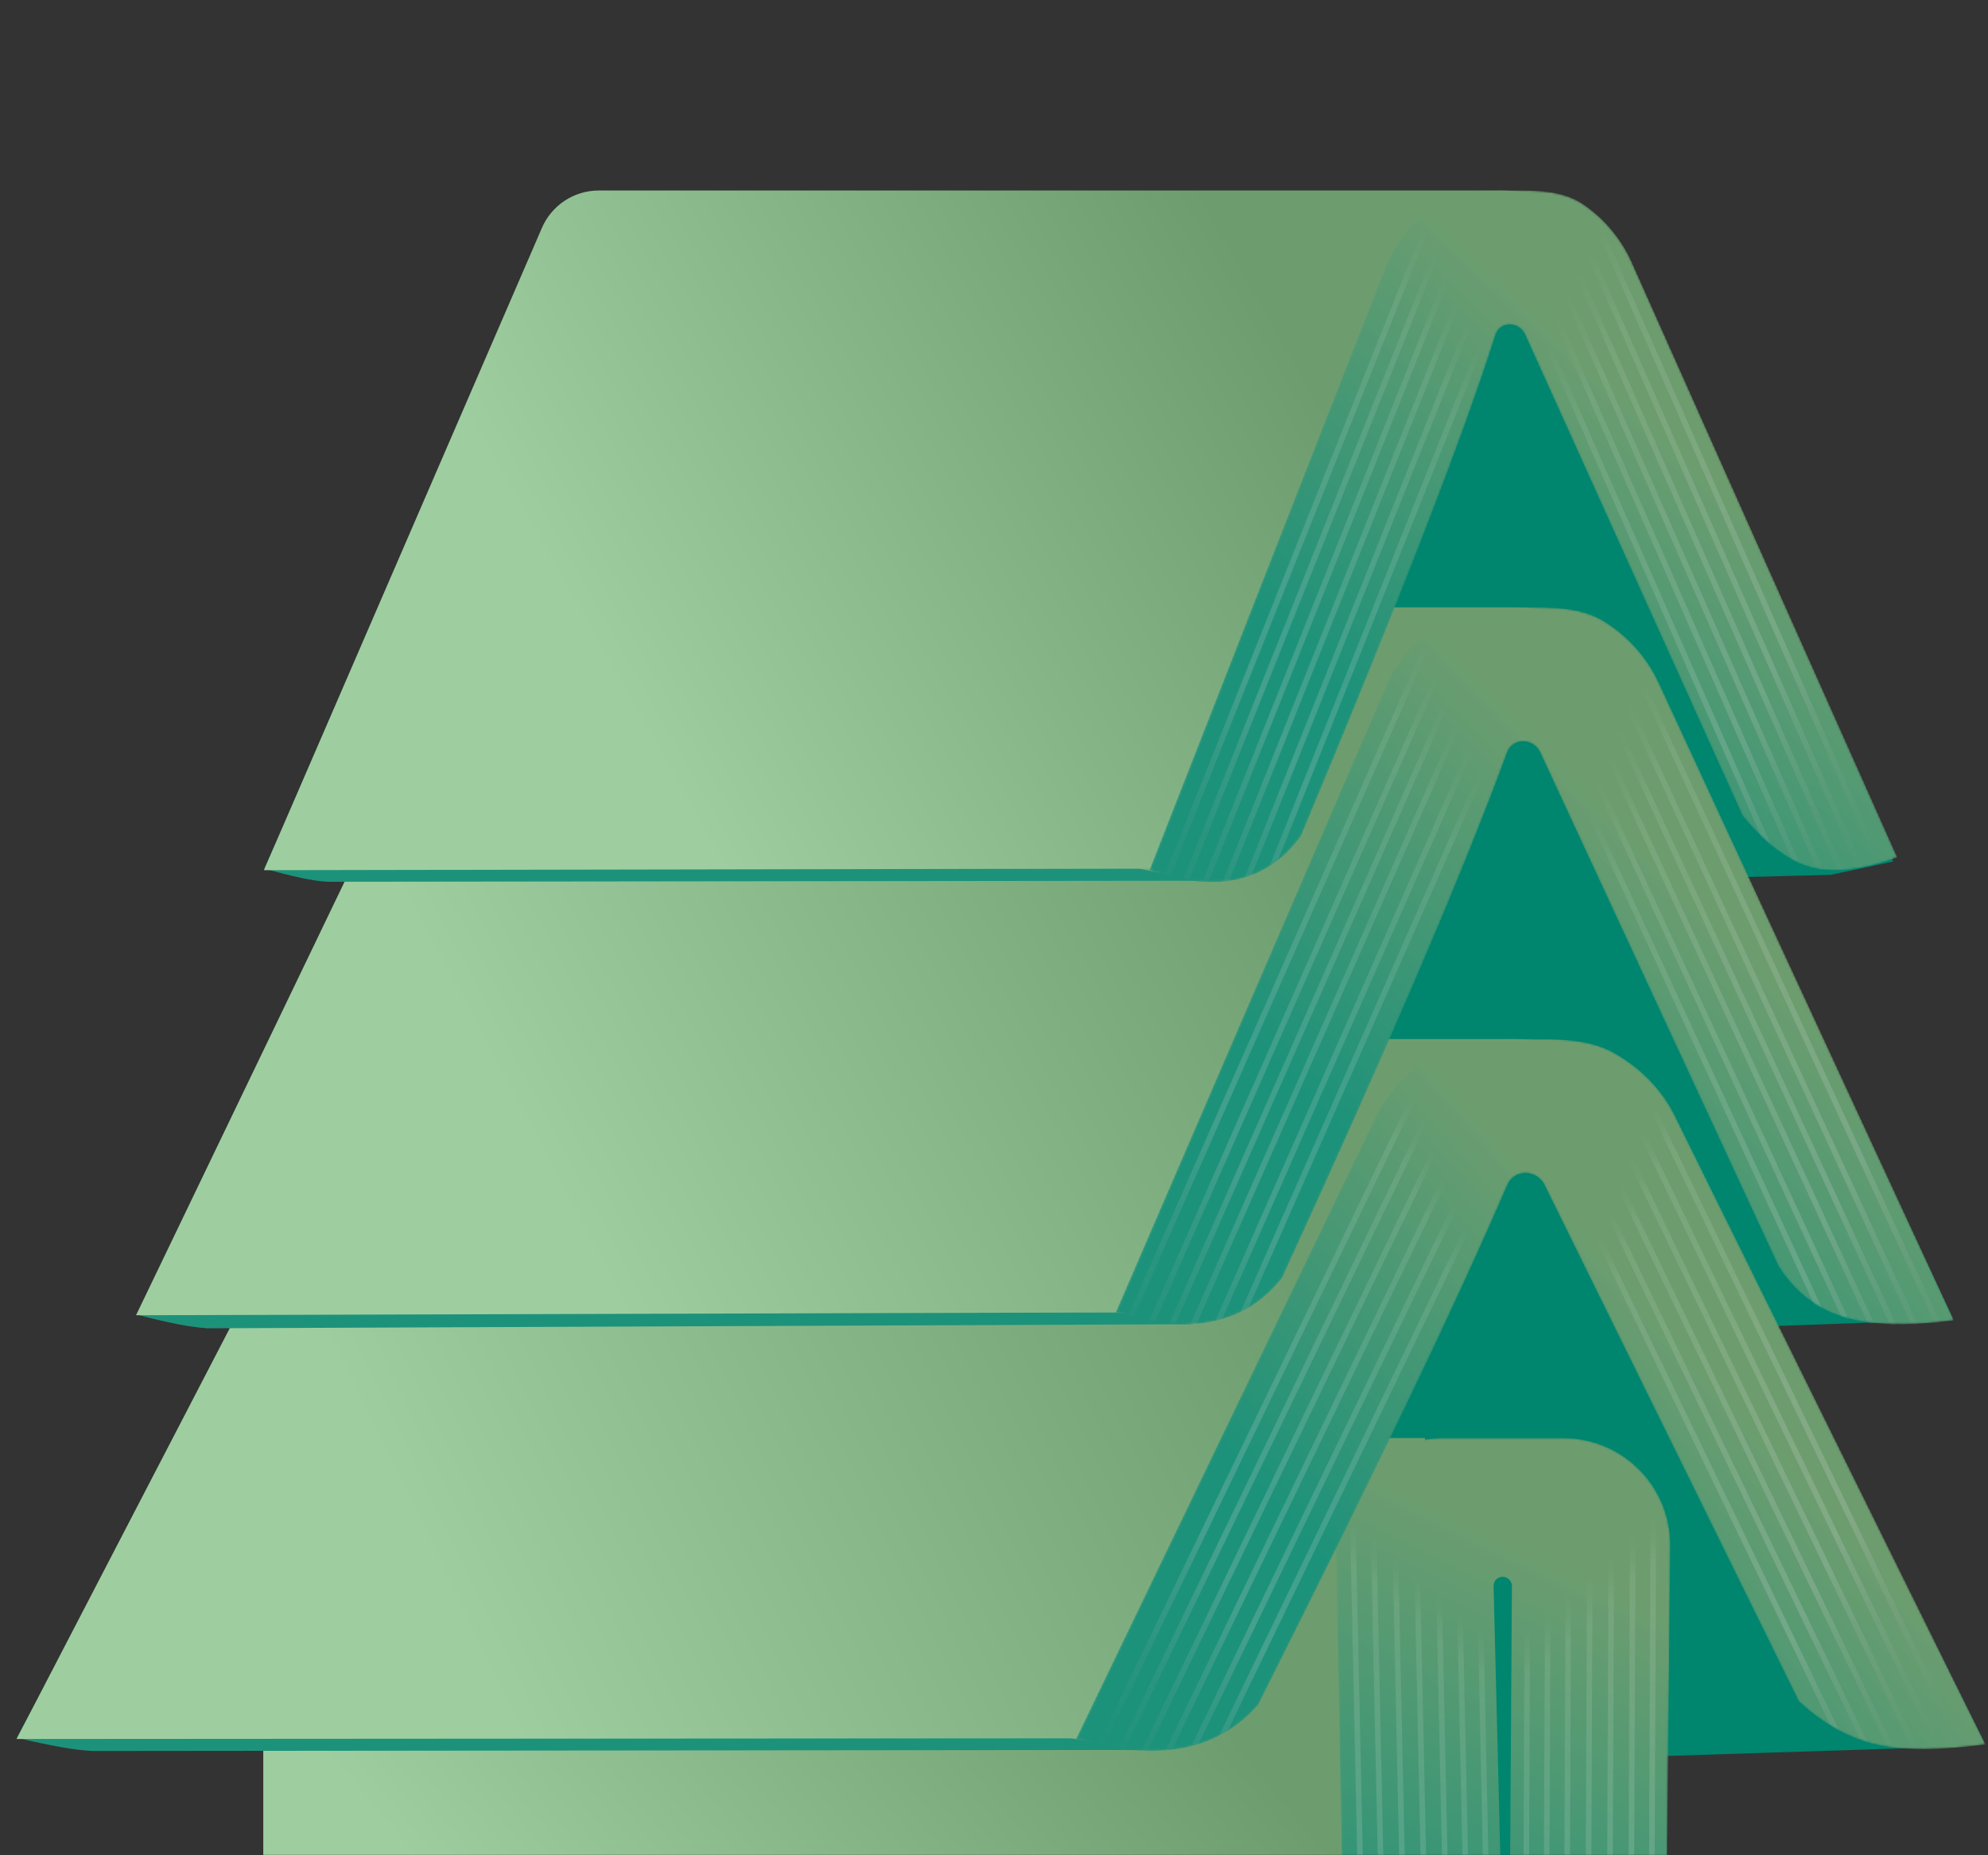 <svg width="960" height="896" viewBox="0 0 960 896" fill="none" xmlns="http://www.w3.org/2000/svg">
<rect x="0" y="0" width="960" height="896" fill="#333333" stroke="none"/>
<mask id="mask0_3578_3007" style="mask-type:alpha" maskUnits="userSpaceOnUse" x="0" y="0" width="960" height="896">
<path d="M960 0H0V896H960V0Z" fill="url(#paint0_linear_3578_3007)"/>
</mask>
<g mask="url(#mask0_3578_3007)">
<path fill-rule="evenodd" clip-rule="evenodd" d="M310.38 94.004C287.941 94.004 267.675 103.108 258.904 123.75L278.097 138.605C283.869 124.788 296.465 115.821 310.435 115.51L311.184 115.502C325.454 115.502 338.403 124.536 344.288 138.597L479.17 432.969L884.115 422.501L914.188 416.057L781.84 125.06C772.731 103.624 751.686 94.004 728.384 94.004H310.38Z" fill="#00856F"/>
<path fill-rule="evenodd" clip-rule="evenodd" d="M324.757 295.002C302.318 295.002 282.052 304.106 273.281 324.748L292.474 339.603C298.245 325.785 310.842 316.818 324.812 316.508L325.561 316.5C339.831 316.5 352.78 325.534 358.665 339.595L487.061 653.845L909.801 638.501L942.708 636.232L796.217 326.058C787.108 304.622 766.063 295.002 742.761 295.002H324.757Z" fill="#00856F"/>
<path fill-rule="evenodd" clip-rule="evenodd" d="M330.79 502.628C308.352 502.628 288.086 511.732 279.314 532.374L298.507 547.229C304.279 533.411 316.875 524.444 330.845 524.134L331.595 524.126C345.864 524.126 358.813 533.16 364.698 547.221L480.414 858.528L929.027 844.034L957.791 840.849L802.25 533.684C793.142 512.248 772.096 502.628 748.794 502.628H330.79Z" fill="#00856F"/>
<path fill-rule="evenodd" clip-rule="evenodd" d="M254.135 735.501V694.501H688.135V735.501H652.135V1110.5H127.135V735.501H254.135Z" fill="url(#paint1_linear_3578_3007)"/>
<mask id="mask1_3578_3007" style="mask-type:alpha" maskUnits="userSpaceOnUse" x="645" y="694" width="162" height="417">
<path d="M696.713 694.501H754.989C783.492 694.501 806.599 717.608 806.599 746.111C806.599 746.288 806.598 746.466 806.596 746.643L802.844 1110.5H651.882L645.113 747.072C644.582 718.574 667.254 695.041 695.752 694.51C696.073 694.504 696.393 694.501 696.713 694.501Z" fill="white"/>
</mask>
<g mask="url(#mask1_3578_3007)">
<path d="M696.713 694.501H754.989C783.492 694.501 806.599 717.608 806.599 746.111C806.599 746.288 806.598 746.466 806.596 746.643L802.844 1110.5H651.882L645.113 747.072C644.582 718.574 667.254 695.041 695.752 694.51C696.073 694.504 696.393 694.501 696.713 694.501Z" fill="url(#paint2_linear_3578_3007)"/>
<g opacity="0.214">
<mask id="mask2_3578_3007" style="mask-type:alpha" maskUnits="userSpaceOnUse" x="643" y="693" width="165" height="419">
<path d="M696.713 694.501H754.989C783.492 694.501 806.599 717.608 806.599 746.111C806.599 746.288 806.598 746.466 806.596 746.643L802.844 1110.5H651.882L645.113 747.072C644.582 718.574 667.254 695.041 695.752 694.51C696.073 694.504 696.393 694.501 696.713 694.501Z" fill="white" stroke="url(#paint3_linear_3578_3007)" stroke-width="2.688"/>
</mask>
<g mask="url(#mask2_3578_3007)">
<path d="M662.416 1158.72L650.479 605.773" stroke="url(#paint4_linear_3578_3007)" stroke-width="2.688"/>
<path d="M683.033 1176.28L671.096 623.326" stroke="url(#paint5_linear_3578_3007)" stroke-width="2.688"/>
<path d="M704.104 1194.72L692.167 641.771" stroke="url(#paint6_linear_3578_3007)" stroke-width="2.688"/>
<path d="M672.498 1167.05L660.561 614.104" stroke="url(#paint7_linear_3578_3007)" stroke-width="2.688"/>
<path d="M693.568 1185.5L681.632 632.549" stroke="url(#paint8_linear_3578_3007)" stroke-width="2.688"/>
<path d="M714.184 1203.05L702.247 650.102" stroke="url(#paint9_linear_3578_3007)" stroke-width="2.688"/>
<path d="M724.184 1210.05L712.247 657.102" stroke="url(#paint10_linear_3578_3007)" stroke-width="2.688"/>
</g>
</g>
<g opacity="0.214">
<path d="M796.622 1158.25L798.906 605.175" stroke="url(#paint11_linear_3578_3007)" stroke-width="2.688"/>
<path d="M776.315 1176.16L778.6 623.086" stroke="url(#paint12_linear_3578_3007)" stroke-width="2.688"/>
<path d="M755.571 1194.97L757.856 641.896" stroke="url(#paint13_linear_3578_3007)" stroke-width="2.688"/>
<path d="M786.688 1166.76L788.973 613.681" stroke="url(#paint14_linear_3578_3007)" stroke-width="2.688"/>
<path d="M765.942 1185.56L768.227 632.491" stroke="url(#paint15_linear_3578_3007)" stroke-width="2.688"/>
<path d="M745.635 1203.48L747.92 650.402" stroke="url(#paint16_linear_3578_3007)" stroke-width="2.688"/>
<path d="M735.76 1210.65L738.045 657.575" stroke="url(#paint17_linear_3578_3007)" stroke-width="2.688"/>
</g>
</g>
<path fill-rule="evenodd" clip-rule="evenodd" d="M725.633 761.501C728.102 761.501 730.104 763.503 730.104 765.972C730.104 765.982 730.104 765.992 730.104 766.001L728.261 1047.5L721.246 766C721.185 763.577 723.101 761.563 725.524 761.503C725.561 761.502 725.597 761.501 725.633 761.501Z" fill="#00856F"/>
<path fill-rule="evenodd" clip-rule="evenodd" d="M96.3 822.66C90.118 829.796 83.204 835.376 75.299 839.253L515.598 839.252L552.333 845.152L47.185 845.651C47.141 845.651 47.098 845.652 47.054 845.653C46.641 845.659 46.212 845.659 45.767 845.652L44.512 845.653L44.245 845.606C36.435 845.256 24.399 843.138 8.135 839.25C16.72 823.327 23.159 811.384 27.451 803.422C99.485 669.811 184.429 647.695 96.3 822.66Z" fill="#1D927A"/>
<path fill-rule="evenodd" clip-rule="evenodd" d="M729.645 501.806C760.848 501.806 789.033 513.061 801.246 537.032L775.388 548.352C768.405 534.393 753.176 525.327 736.278 524.99L735.301 524.98C718.013 524.98 702.325 534.119 695.195 548.344L549.262 839.501L8 839.849L173.962 520.053C179.598 508.989 192.607 501.806 207.009 501.806H729.645Z" fill="url(#paint18_linear_3578_3007)"/>
<mask id="mask3_3578_3007" style="mask-type:alpha" maskUnits="userSpaceOnUse" x="519" y="501" width="440" height="345">
<path d="M736.678 501.807C752.371 501.807 767.218 501.541 779.702 508.65C792.199 515.766 802.328 525.971 808.52 538.293L958.791 842.452C936.584 845.468 918.938 845.468 905.852 842.452C892.766 839.437 880.358 832.511 868.63 821.676L745.777 572.192C744.069 568.725 740.552 566.518 736.688 566.489C732.879 566.461 729.424 568.719 727.923 572.22C704.424 627.024 664.336 710.706 607.66 823.266C588.187 845.753 558.823 851.281 519.566 839.849L664.828 538.265C671.029 525.95 681.161 515.752 693.659 508.641C706.144 501.537 720.984 501.807 736.678 501.807Z" fill="white"/>
</mask>
<g mask="url(#mask3_3578_3007)">
<path d="M736.678 501.807C752.371 501.807 767.218 501.541 779.702 508.65C792.199 515.766 802.328 525.971 808.52 538.293L958.791 842.452C936.584 845.468 918.938 845.468 905.852 842.452C892.766 839.437 880.358 832.511 868.63 821.676L745.777 572.192C744.069 568.725 740.552 566.518 736.688 566.489C732.879 566.461 729.424 568.719 727.923 572.22C704.424 627.024 664.336 710.706 607.66 823.266C588.187 845.753 558.823 851.281 519.566 839.849L664.828 538.265C671.029 525.95 681.161 515.752 693.659 508.641C706.144 501.537 720.984 501.807 736.678 501.807Z" fill="url(#paint19_linear_3578_3007)"/>
<g opacity="0.214">
<mask id="mask4_3578_3007" style="mask-type:alpha" maskUnits="userSpaceOnUse" x="517" y="500" width="444" height="347">
<path d="M736.678 501.807C752.371 501.807 767.218 501.541 779.702 508.65C792.199 515.766 802.328 525.971 808.52 538.293L958.791 842.452C936.584 845.468 918.938 845.468 905.852 842.452C892.766 839.437 880.358 832.511 868.63 821.676L745.777 572.192C744.069 568.725 740.552 566.518 736.688 566.489C732.879 566.461 729.424 568.719 727.923 572.22C704.424 627.024 664.336 710.706 607.66 823.266C588.187 845.753 558.823 851.281 519.566 839.849L664.828 538.265C671.029 525.95 681.161 515.752 693.659 508.641C706.144 501.537 720.984 501.807 736.678 501.807Z" fill="white" stroke="url(#paint20_linear_3578_3007)" stroke-width="2.688"/>
</mask>
<g mask="url(#mask4_3578_3007)">
<path d="M497.934 912.552L738.332 414.451" stroke="url(#paint21_linear_3578_3007)" stroke-width="2.688"/>
<path d="M508.334 937.552L748.732 439.451" stroke="url(#paint22_linear_3578_3007)" stroke-width="2.688"/>
<path d="M518.734 963.552L759.132 465.451" stroke="url(#paint23_linear_3578_3007)" stroke-width="2.688"/>
<path d="M503.133 924.552L743.531 426.451" stroke="url(#paint24_linear_3578_3007)" stroke-width="2.688"/>
<path d="M513.533 950.552L753.931 452.451" stroke="url(#paint25_linear_3578_3007)" stroke-width="2.688"/>
<path d="M523.934 975.552L764.332 477.451" stroke="url(#paint26_linear_3578_3007)" stroke-width="2.688"/>
</g>
</g>
<g opacity="0.214">
<path d="M974.332 900.552L733.934 402.451" stroke="url(#paint27_linear_3578_3007)" stroke-width="2.688"/>
<path d="M963.932 925.552L723.534 427.451" stroke="url(#paint28_linear_3578_3007)" stroke-width="2.688"/>
<path d="M953.531 951.552L713.133 453.451" stroke="url(#paint29_linear_3578_3007)" stroke-width="2.688"/>
<path d="M969.133 912.552L728.735 414.451" stroke="url(#paint30_linear_3578_3007)" stroke-width="2.688"/>
<path d="M958.732 938.552L718.334 440.451" stroke="url(#paint31_linear_3578_3007)" stroke-width="2.688"/>
<path d="M948.332 963.552L707.934 465.451" stroke="url(#paint32_linear_3578_3007)" stroke-width="2.688"/>
</g>
</g>
<path d="M602.065 577.102C606.747 577.102 610.543 579.508 610.543 582.476C610.543 585.444 606.747 587.851 602.065 587.851C515.848 589.284 451.276 590 408.35 590C365.18 590 300.609 589.284 214.635 587.851C209.954 587.851 206.158 585.444 206.158 582.476C206.158 579.508 209.954 577.102 214.635 577.102C299.54 575.669 364.112 574.952 408.35 574.952C450.208 574.952 514.779 575.669 602.065 577.102Z" fill="white"/>
<path fill-rule="evenodd" clip-rule="evenodd" d="M148.846 617.936C143.303 624.925 137.132 630.458 130.122 634.402L538.769 633.765L576.102 639.534L103.058 641.488C102.921 641.491 102.784 641.494 102.647 641.497C102.236 641.504 101.807 641.503 101.362 641.495L99.779 641.501L99.35 641.412C92.013 640.96 80.941 638.802 66.135 634.936L66.329 634.54L66.135 634.501L66.35 634.5L66.55 634.096C74.397 618.198 80.299 606.24 84.256 598.222C151.835 461.31 231.525 438.648 148.846 617.936Z" fill="#1D927A"/>
<path fill-rule="evenodd" clip-rule="evenodd" d="M729.989 293.33C758.551 293.33 784.351 304.585 795.529 328.556L771.86 339.876C765.468 325.917 751.528 316.851 736.061 316.513L735.167 316.504C719.342 316.504 704.982 325.643 698.456 339.868L557.186 633.764L65.688 635.195L221.343 311.577C226.502 300.513 238.409 293.33 251.592 293.33H729.989Z" fill="url(#paint33_linear_3578_3007)"/>
<mask id="mask5_3578_3007" style="mask-type:alpha" maskUnits="userSpaceOnUse" x="538" y="293" width="406" height="347">
<path d="M735.507 293.33C749.826 293.33 763.372 293.065 774.763 300.174C786.165 307.29 795.407 317.495 801.056 329.817L943.531 637.633C921.077 640.631 903.299 640.107 890.197 636.06C877.095 632.013 866.627 623.812 858.793 611.459L743.688 363.278C742.21 360.092 739.029 358.042 735.517 358.013C732.078 357.985 728.994 360.123 727.814 363.352C707.25 419.642 671.027 504.252 619.145 617.181C601.378 639.668 574.585 645.196 538.768 633.764L669.95 329.789C675.608 317.474 684.853 307.276 696.257 300.165C707.647 293.061 721.188 293.33 735.507 293.33Z" fill="white"/>
</mask>
<g mask="url(#mask5_3578_3007)">
<path d="M735.507 293.33C749.826 293.33 763.372 293.065 774.763 300.174C786.165 307.29 795.407 317.495 801.056 329.817L943.531 637.633C921.077 640.631 903.299 640.107 890.197 636.06C877.095 632.013 866.627 623.812 858.793 611.459L743.688 363.278C742.21 360.092 739.029 358.042 735.517 358.013C732.078 357.985 728.994 360.123 727.814 363.352C707.25 419.642 671.027 504.252 619.145 617.181C601.378 639.668 574.585 645.196 538.768 633.764L669.95 329.789C675.608 317.474 684.853 307.276 696.257 300.165C707.647 293.061 721.188 293.33 735.507 293.33Z" fill="url(#paint34_linear_3578_3007)"/>
<g opacity="0.197">
<mask id="mask6_3578_3007" style="mask-type:alpha" maskUnits="userSpaceOnUse" x="536" y="291" width="410" height="350">
<path d="M735.507 293.33C749.826 293.33 763.372 293.065 774.763 300.174C786.165 307.29 795.407 317.495 801.056 329.817L943.531 637.633C921.077 640.631 903.299 640.107 890.197 636.06C877.095 632.013 866.627 623.812 858.793 611.459L743.688 363.278C742.21 360.092 739.029 358.042 735.517 358.013C732.078 357.985 728.994 360.123 727.814 363.352C707.25 419.642 671.027 504.252 619.145 617.181C601.378 639.668 574.585 645.196 538.768 633.764L669.95 329.789C675.608 317.474 684.853 307.276 696.257 300.165C707.647 293.061 721.188 293.33 735.507 293.33Z" fill="white" stroke="url(#paint35_linear_3578_3007)" stroke-width="2.688"/>
</mask>
<g mask="url(#mask6_3578_3007)">
<path d="M506.874 724.666L721.394 238.336" stroke="url(#paint36_linear_3578_3007)" stroke-width="2.688"/>
<path d="M517.874 748.666L732.394 262.336" stroke="url(#paint37_linear_3578_3007)" stroke-width="2.688"/>
<path d="M528.874 772.666L743.394 286.336" stroke="url(#paint38_linear_3578_3007)" stroke-width="2.688"/>
<path d="M512.874 736.666L727.394 250.336" stroke="url(#paint39_linear_3578_3007)" stroke-width="2.688"/>
<path d="M522.874 760.666L737.394 274.336" stroke="url(#paint40_linear_3578_3007)" stroke-width="2.688"/>
<path d="M533.874 784.666L748.394 298.336" stroke="url(#paint41_linear_3578_3007)" stroke-width="2.688"/>
</g>
</g>
<g opacity="0.207">
<path d="M981.095 737.526L758.12 255.014" stroke="url(#paint42_linear_3578_3007)" stroke-width="2.688"/>
<path d="M970.515 761.715L747.54 279.202" stroke="url(#paint43_linear_3578_3007)" stroke-width="2.688"/>
<path d="M959.937 785.903L736.961 303.391" stroke="url(#paint44_linear_3578_3007)" stroke-width="2.688"/>
<path d="M975.306 749.629L752.331 267.117" stroke="url(#paint45_linear_3578_3007)" stroke-width="2.688"/>
<path d="M965.726 773.8L742.75 291.288" stroke="url(#paint46_linear_3578_3007)" stroke-width="2.688"/>
<path d="M955.146 797.989L732.17 315.476" stroke="url(#paint47_linear_3578_3007)" stroke-width="2.688"/>
</g>
</g>
<path fill-rule="evenodd" clip-rule="evenodd" d="M200.951 402.873C195.811 410.006 190.063 415.583 183.49 419.458L549.576 419.457L580.119 425.355L160.11 425.853C160.075 425.854 160.041 425.854 160.006 425.855C159.663 425.862 159.306 425.862 158.937 425.855L157.892 425.855L157.671 425.808C151.177 425.459 141.169 423.341 127.646 419.456C134.784 403.54 140.138 391.602 143.707 383.644C203.6 250.096 274.226 227.991 200.951 402.873Z" fill="#1D927A"/>
<path fill-rule="evenodd" clip-rule="evenodd" d="M724.148 92.004C750.12 92.004 773.58 103.237 783.745 127.162L762.222 138.461C756.41 124.528 743.734 115.479 729.669 115.143L728.856 115.133C714.466 115.133 701.409 124.255 695.474 138.453L578.023 419.44L127.447 420.251L261.627 110.215C266.319 99.173 277.147 92.004 289.134 92.004H724.148Z" fill="url(#paint48_linear_3578_3007)"/>
<mask id="mask7_3578_3007" style="mask-type:alpha" maskUnits="userSpaceOnUse" x="555" y="92" width="362" height="335">
<path d="M729.002 92.001C742.06 92.001 754.415 91.736 764.803 98.844C775.202 105.96 783.63 116.165 788.782 128.487L916.188 414.057C899.175 420.182 885.282 421.79 874.509 418.881C863.736 415.972 852.702 407.632 841.407 393.862L736.416 161.51C735.099 158.595 732.209 156.711 729.01 156.682C725.906 156.654 723.148 158.656 722.212 161.616C706.825 210.321 675.529 291.002 628.326 403.659C612.122 426.146 587.687 431.673 555.021 420.242L669.214 128.459C674.374 116.144 682.805 105.946 693.205 98.836C703.594 91.732 715.943 92.001 729.002 92.001Z" fill="white"/>
</mask>
<g mask="url(#mask7_3578_3007)">
<path d="M729.002 92.001C742.06 92.001 754.415 91.736 764.803 98.844C775.202 105.96 783.63 116.165 788.782 128.487L916.188 414.057C899.175 420.182 885.282 421.79 874.509 418.881C863.736 415.972 852.702 407.632 841.407 393.862L736.416 161.51C735.099 158.595 732.209 156.711 729.01 156.682C725.906 156.654 723.148 158.656 722.212 161.616C706.825 210.321 675.529 291.002 628.326 403.659C612.122 426.146 587.687 431.673 555.021 420.242L669.214 128.459C674.374 116.144 682.805 105.946 693.205 98.836C703.594 91.732 715.943 92.001 729.002 92.001Z" fill="url(#paint49_linear_3578_3007)"/>
<g opacity="0.207">
<mask id="mask8_3578_3007" style="mask-type:alpha" maskUnits="userSpaceOnUse" x="553" y="90" width="366" height="338">
<path d="M729.002 92.001C742.06 92.001 754.415 91.736 764.803 98.844C775.202 105.96 783.63 116.165 788.782 128.487L916.188 414.057C899.175 420.182 885.282 421.79 874.509 418.881C863.736 415.972 852.702 407.632 841.407 393.862L736.416 161.51C735.099 158.595 732.209 156.711 729.01 156.682C725.906 156.654 723.148 158.656 722.212 161.616C706.825 210.321 675.529 291.002 628.326 403.659C612.122 426.146 587.687 431.673 555.021 420.242L669.214 128.459C674.374 116.144 682.805 105.946 693.205 98.836C703.594 91.732 715.943 92.001 729.002 92.001Z" fill="white" stroke="url(#paint50_linear_3578_3007)" stroke-width="2.688"/>
</mask>
<g mask="url(#mask8_3578_3007)">
<path d="M532.859 500.332L716.333 40.821" stroke="url(#paint51_linear_3578_3007)" stroke-width="2.688"/>
<path d="M543.572 522.506L727.046 62.995" stroke="url(#paint52_linear_3578_3007)" stroke-width="2.688"/>
<path d="M554.285 544.68L737.759 85.169" stroke="url(#paint53_linear_3578_3007)" stroke-width="2.688"/>
<path d="M538.216 511.419L721.691 51.908" stroke="url(#paint54_linear_3578_3007)" stroke-width="2.688"/>
<path d="M548.929 533.593L732.404 74.082" stroke="url(#paint55_linear_3578_3007)" stroke-width="2.688"/>
<path d="M559.642 555.767L743.116 96.257" stroke="url(#paint56_linear_3578_3007)" stroke-width="2.688"/>
</g>
</g>
<g opacity="0.197">
<path d="M933.103 475.54L733.704 22.712" stroke="url(#paint57_linear_3578_3007)" stroke-width="2.688"/>
<path d="M923.169 498.074L723.77 45.247" stroke="url(#paint58_linear_3578_3007)" stroke-width="2.688"/>
<path d="M913.238 520.609L713.839 67.781" stroke="url(#paint59_linear_3578_3007)" stroke-width="2.688"/>
<path d="M928.136 486.807L728.737 33.98" stroke="url(#paint60_linear_3578_3007)" stroke-width="2.688"/>
<path d="M918.205 509.341L718.805 56.514" stroke="url(#paint61_linear_3578_3007)" stroke-width="2.688"/>
<path d="M908.271 531.876L708.872 79.049" stroke="url(#paint62_linear_3578_3007)" stroke-width="2.688"/>
</g>
</g>
</g>
<defs>
<linearGradient id="paint0_linear_3578_3007" x1="656.691" y1="110.869" x2="360.696" y2="861.89" gradientUnits="userSpaceOnUse">
<stop stop-color="#90C092"/>
<stop offset="1" stop-color="#2B9B8B"/>
</linearGradient>
<linearGradient id="paint1_linear_3578_3007" x1="569.409" y1="805.421" x2="304.672" y2="1025.8" gradientUnits="userSpaceOnUse">
<stop stop-color="#6D9D6F"/>
<stop offset="1" stop-color="#9ECEA0"/>
</linearGradient>
<linearGradient id="paint2_linear_3578_3007" x1="738.248" y1="745.706" x2="630.347" y2="963.935" gradientUnits="userSpaceOnUse">
<stop stop-color="#6D9D6F"/>
<stop offset="1" stop-color="#1D927A"/>
</linearGradient>
<linearGradient id="paint3_linear_3578_3007" x1="737.32" y1="776.491" x2="612.994" y2="1047.77" gradientUnits="userSpaceOnUse">
<stop stop-color="#C8C8C8" stop-opacity="0"/>
<stop offset="0.06" stop-color="white" stop-opacity="0.401"/>
<stop offset="0.615" stop-color="#D8D8D8"/>
<stop offset="0.941" stop-color="#A1A1A1" stop-opacity="0"/>
<stop offset="1" stop-color="#979797" stop-opacity="0"/>
</linearGradient>
<linearGradient id="paint4_linear_3578_3007" x1="607.497" y1="734.938" x2="614.114" y2="1105.39" gradientUnits="userSpaceOnUse">
<stop stop-color="#C8C8C8" stop-opacity="0"/>
<stop offset="0.06" stop-color="white" stop-opacity="0.401"/>
<stop offset="0.615" stop-color="#D8D8D8"/>
<stop offset="0.941" stop-color="#A1A1A1" stop-opacity="0"/>
<stop offset="1" stop-color="#979797" stop-opacity="0"/>
</linearGradient>
<linearGradient id="paint5_linear_3578_3007" x1="628.114" y1="752.491" x2="634.731" y2="1122.94" gradientUnits="userSpaceOnUse">
<stop stop-color="#C8C8C8" stop-opacity="0"/>
<stop offset="0.06" stop-color="white" stop-opacity="0.401"/>
<stop offset="0.615" stop-color="#D8D8D8"/>
<stop offset="0.941" stop-color="#A1A1A1" stop-opacity="0"/>
<stop offset="1" stop-color="#979797" stop-opacity="0"/>
</linearGradient>
<linearGradient id="paint6_linear_3578_3007" x1="649.184" y1="770.936" x2="655.802" y2="1141.38" gradientUnits="userSpaceOnUse">
<stop stop-color="#C8C8C8" stop-opacity="0"/>
<stop offset="0.06" stop-color="white" stop-opacity="0.401"/>
<stop offset="0.615" stop-color="#D8D8D8"/>
<stop offset="0.941" stop-color="#A1A1A1" stop-opacity="0"/>
<stop offset="1" stop-color="#979797" stop-opacity="0"/>
</linearGradient>
<linearGradient id="paint7_linear_3578_3007" x1="617.579" y1="743.269" x2="624.196" y2="1113.72" gradientUnits="userSpaceOnUse">
<stop stop-color="#C8C8C8" stop-opacity="0"/>
<stop offset="0.06" stop-color="white" stop-opacity="0.401"/>
<stop offset="0.615" stop-color="#D8D8D8"/>
<stop offset="0.941" stop-color="#A1A1A1" stop-opacity="0"/>
<stop offset="1" stop-color="#979797" stop-opacity="0"/>
</linearGradient>
<linearGradient id="paint8_linear_3578_3007" x1="638.649" y1="761.714" x2="645.266" y2="1132.16" gradientUnits="userSpaceOnUse">
<stop stop-color="#C8C8C8" stop-opacity="0"/>
<stop offset="0.06" stop-color="white" stop-opacity="0.401"/>
<stop offset="0.615" stop-color="#D8D8D8"/>
<stop offset="0.941" stop-color="#A1A1A1" stop-opacity="0"/>
<stop offset="1" stop-color="#979797" stop-opacity="0"/>
</linearGradient>
<linearGradient id="paint9_linear_3578_3007" x1="659.264" y1="779.268" x2="665.882" y2="1149.72" gradientUnits="userSpaceOnUse">
<stop stop-color="#C8C8C8" stop-opacity="0"/>
<stop offset="0.06" stop-color="white" stop-opacity="0.401"/>
<stop offset="0.615" stop-color="#D8D8D8"/>
<stop offset="0.941" stop-color="#A1A1A1" stop-opacity="0"/>
<stop offset="1" stop-color="#979797" stop-opacity="0"/>
</linearGradient>
<linearGradient id="paint10_linear_3578_3007" x1="669.264" y1="786.267" x2="675.882" y2="1156.72" gradientUnits="userSpaceOnUse">
<stop stop-color="#C8C8C8" stop-opacity="0"/>
<stop offset="0.06" stop-color="white" stop-opacity="0.401"/>
<stop offset="0.615" stop-color="#D8D8D8"/>
<stop offset="0.941" stop-color="#A1A1A1" stop-opacity="0"/>
<stop offset="1" stop-color="#979797" stop-opacity="0"/>
</linearGradient>
<linearGradient id="paint11_linear_3578_3007" x1="844.137" y1="733.571" x2="843.985" y2="1104.08" gradientUnits="userSpaceOnUse">
<stop stop-color="#C8C8C8" stop-opacity="0"/>
<stop offset="0.06" stop-color="white" stop-opacity="0.401"/>
<stop offset="0.615" stop-color="#D8D8D8"/>
<stop offset="0.941" stop-color="#A1A1A1" stop-opacity="0"/>
<stop offset="1" stop-color="#979797" stop-opacity="0"/>
</linearGradient>
<linearGradient id="paint12_linear_3578_3007" x1="823.83" y1="751.481" x2="823.679" y2="1121.99" gradientUnits="userSpaceOnUse">
<stop stop-color="#C8C8C8" stop-opacity="0"/>
<stop offset="0.06" stop-color="white" stop-opacity="0.401"/>
<stop offset="0.615" stop-color="#D8D8D8"/>
<stop offset="0.941" stop-color="#A1A1A1" stop-opacity="0"/>
<stop offset="1" stop-color="#979797" stop-opacity="0"/>
</linearGradient>
<linearGradient id="paint13_linear_3578_3007" x1="803.086" y1="770.291" x2="802.935" y2="1140.8" gradientUnits="userSpaceOnUse">
<stop stop-color="#C8C8C8" stop-opacity="0"/>
<stop offset="0.06" stop-color="white" stop-opacity="0.401"/>
<stop offset="0.615" stop-color="#D8D8D8"/>
<stop offset="0.941" stop-color="#A1A1A1" stop-opacity="0"/>
<stop offset="1" stop-color="#979797" stop-opacity="0"/>
</linearGradient>
<linearGradient id="paint14_linear_3578_3007" x1="834.203" y1="742.076" x2="834.052" y2="1112.58" gradientUnits="userSpaceOnUse">
<stop stop-color="#C8C8C8" stop-opacity="0"/>
<stop offset="0.06" stop-color="white" stop-opacity="0.401"/>
<stop offset="0.615" stop-color="#D8D8D8"/>
<stop offset="0.941" stop-color="#A1A1A1" stop-opacity="0"/>
<stop offset="1" stop-color="#979797" stop-opacity="0"/>
</linearGradient>
<linearGradient id="paint15_linear_3578_3007" x1="813.457" y1="760.886" x2="813.306" y2="1131.39" gradientUnits="userSpaceOnUse">
<stop stop-color="#C8C8C8" stop-opacity="0"/>
<stop offset="0.06" stop-color="white" stop-opacity="0.401"/>
<stop offset="0.615" stop-color="#D8D8D8"/>
<stop offset="0.941" stop-color="#A1A1A1" stop-opacity="0"/>
<stop offset="1" stop-color="#979797" stop-opacity="0"/>
</linearGradient>
<linearGradient id="paint16_linear_3578_3007" x1="793.15" y1="778.797" x2="792.999" y2="1149.3" gradientUnits="userSpaceOnUse">
<stop stop-color="#C8C8C8" stop-opacity="0"/>
<stop offset="0.06" stop-color="white" stop-opacity="0.401"/>
<stop offset="0.615" stop-color="#D8D8D8"/>
<stop offset="0.941" stop-color="#A1A1A1" stop-opacity="0"/>
<stop offset="1" stop-color="#979797" stop-opacity="0"/>
</linearGradient>
<linearGradient id="paint17_linear_3578_3007" x1="783.275" y1="785.97" x2="783.124" y2="1156.48" gradientUnits="userSpaceOnUse">
<stop stop-color="#C8C8C8" stop-opacity="0"/>
<stop offset="0.06" stop-color="white" stop-opacity="0.401"/>
<stop offset="0.615" stop-color="#D8D8D8"/>
<stop offset="0.941" stop-color="#A1A1A1" stop-opacity="0"/>
<stop offset="1" stop-color="#979797" stop-opacity="0"/>
</linearGradient>
<linearGradient id="paint18_linear_3578_3007" x1="644.277" y1="643.41" x2="247.282" y2="835.271" gradientUnits="userSpaceOnUse">
<stop stop-color="#6D9D6F"/>
<stop offset="1" stop-color="#9ECEA0"/>
</linearGradient>
<linearGradient id="paint19_linear_3578_3007" x1="781.256" y1="611.014" x2="631.414" y2="744.147" gradientUnits="userSpaceOnUse">
<stop stop-color="#6D9D6F"/>
<stop offset="1" stop-color="#1D927A"/>
</linearGradient>
<linearGradient id="paint20_linear_3578_3007" x1="770.371" y1="569.569" x2="733.305" y2="835.713" gradientUnits="userSpaceOnUse">
<stop stop-color="#C8C8C8" stop-opacity="0"/>
<stop offset="0.06" stop-color="white" stop-opacity="0.401"/>
<stop offset="0.615" stop-color="#D8D8D8"/>
<stop offset="0.941" stop-color="#A1A1A1" stop-opacity="0"/>
<stop offset="1" stop-color="#979797" stop-opacity="0"/>
</linearGradient>
<linearGradient id="paint21_linear_3578_3007" x1="641.394" y1="510.024" x2="479.111" y2="843.099" gradientUnits="userSpaceOnUse">
<stop stop-color="#C8C8C8" stop-opacity="0"/>
<stop offset="0.06" stop-color="white" stop-opacity="0.401"/>
<stop offset="0.615" stop-color="#D8D8D8"/>
<stop offset="0.941" stop-color="#A1A1A1" stop-opacity="0"/>
<stop offset="1" stop-color="#979797" stop-opacity="0"/>
</linearGradient>
<linearGradient id="paint22_linear_3578_3007" x1="651.795" y1="535.024" x2="489.511" y2="868.099" gradientUnits="userSpaceOnUse">
<stop stop-color="#C8C8C8" stop-opacity="0"/>
<stop offset="0.06" stop-color="white" stop-opacity="0.401"/>
<stop offset="0.615" stop-color="#D8D8D8"/>
<stop offset="0.941" stop-color="#A1A1A1" stop-opacity="0"/>
<stop offset="1" stop-color="#979797" stop-opacity="0"/>
</linearGradient>
<linearGradient id="paint23_linear_3578_3007" x1="662.195" y1="561.024" x2="499.911" y2="894.099" gradientUnits="userSpaceOnUse">
<stop stop-color="#C8C8C8" stop-opacity="0"/>
<stop offset="0.06" stop-color="white" stop-opacity="0.401"/>
<stop offset="0.615" stop-color="#D8D8D8"/>
<stop offset="0.941" stop-color="#A1A1A1" stop-opacity="0"/>
<stop offset="1" stop-color="#979797" stop-opacity="0"/>
</linearGradient>
<linearGradient id="paint24_linear_3578_3007" x1="646.594" y1="522.024" x2="484.31" y2="855.099" gradientUnits="userSpaceOnUse">
<stop stop-color="#C8C8C8" stop-opacity="0"/>
<stop offset="0.06" stop-color="white" stop-opacity="0.401"/>
<stop offset="0.615" stop-color="#D8D8D8"/>
<stop offset="0.941" stop-color="#A1A1A1" stop-opacity="0"/>
<stop offset="1" stop-color="#979797" stop-opacity="0"/>
</linearGradient>
<linearGradient id="paint25_linear_3578_3007" x1="656.994" y1="548.024" x2="494.71" y2="881.099" gradientUnits="userSpaceOnUse">
<stop stop-color="#C8C8C8" stop-opacity="0"/>
<stop offset="0.06" stop-color="white" stop-opacity="0.401"/>
<stop offset="0.615" stop-color="#D8D8D8"/>
<stop offset="0.941" stop-color="#A1A1A1" stop-opacity="0"/>
<stop offset="1" stop-color="#979797" stop-opacity="0"/>
</linearGradient>
<linearGradient id="paint26_linear_3578_3007" x1="667.394" y1="573.024" x2="505.111" y2="906.099" gradientUnits="userSpaceOnUse">
<stop stop-color="#C8C8C8" stop-opacity="0"/>
<stop offset="0.06" stop-color="white" stop-opacity="0.401"/>
<stop offset="0.615" stop-color="#D8D8D8"/>
<stop offset="0.941" stop-color="#A1A1A1" stop-opacity="0"/>
<stop offset="1" stop-color="#979797" stop-opacity="0"/>
</linearGradient>
<linearGradient id="paint27_linear_3578_3007" x1="832.7" y1="517.663" x2="989.186" y2="831.854" gradientUnits="userSpaceOnUse">
<stop stop-color="#C8C8C8" stop-opacity="0"/>
<stop offset="0.06" stop-color="white" stop-opacity="0.401"/>
<stop offset="0.615" stop-color="#D8D8D8"/>
<stop offset="0.941" stop-color="#A1A1A1" stop-opacity="0"/>
<stop offset="1" stop-color="#979797" stop-opacity="0"/>
</linearGradient>
<linearGradient id="paint28_linear_3578_3007" x1="822.299" y1="542.663" x2="978.786" y2="856.854" gradientUnits="userSpaceOnUse">
<stop stop-color="#C8C8C8" stop-opacity="0"/>
<stop offset="0.06" stop-color="white" stop-opacity="0.401"/>
<stop offset="0.615" stop-color="#D8D8D8"/>
<stop offset="0.941" stop-color="#A1A1A1" stop-opacity="0"/>
<stop offset="1" stop-color="#979797" stop-opacity="0"/>
</linearGradient>
<linearGradient id="paint29_linear_3578_3007" x1="811.899" y1="568.663" x2="968.386" y2="882.854" gradientUnits="userSpaceOnUse">
<stop stop-color="#C8C8C8" stop-opacity="0"/>
<stop offset="0.06" stop-color="white" stop-opacity="0.401"/>
<stop offset="0.615" stop-color="#D8D8D8"/>
<stop offset="0.941" stop-color="#A1A1A1" stop-opacity="0"/>
<stop offset="1" stop-color="#979797" stop-opacity="0"/>
</linearGradient>
<linearGradient id="paint30_linear_3578_3007" x1="827.5" y1="529.663" x2="983.987" y2="843.854" gradientUnits="userSpaceOnUse">
<stop stop-color="#C8C8C8" stop-opacity="0"/>
<stop offset="0.06" stop-color="white" stop-opacity="0.401"/>
<stop offset="0.615" stop-color="#D8D8D8"/>
<stop offset="0.941" stop-color="#A1A1A1" stop-opacity="0"/>
<stop offset="1" stop-color="#979797" stop-opacity="0"/>
</linearGradient>
<linearGradient id="paint31_linear_3578_3007" x1="817.1" y1="555.663" x2="973.587" y2="869.854" gradientUnits="userSpaceOnUse">
<stop stop-color="#C8C8C8" stop-opacity="0"/>
<stop offset="0.06" stop-color="white" stop-opacity="0.401"/>
<stop offset="0.615" stop-color="#D8D8D8"/>
<stop offset="0.941" stop-color="#A1A1A1" stop-opacity="0"/>
<stop offset="1" stop-color="#979797" stop-opacity="0"/>
</linearGradient>
<linearGradient id="paint32_linear_3578_3007" x1="806.7" y1="580.663" x2="963.186" y2="894.854" gradientUnits="userSpaceOnUse">
<stop stop-color="#C8C8C8" stop-opacity="0"/>
<stop offset="0.06" stop-color="white" stop-opacity="0.401"/>
<stop offset="0.615" stop-color="#D8D8D8"/>
<stop offset="0.941" stop-color="#A1A1A1" stop-opacity="0"/>
<stop offset="1" stop-color="#979797" stop-opacity="0"/>
</linearGradient>
<linearGradient id="paint33_linear_3578_3007" x1="651.107" y1="430.763" x2="293.121" y2="620.927" gradientUnits="userSpaceOnUse">
<stop stop-color="#6D9D6F"/>
<stop offset="1" stop-color="#9ECEA0"/>
</linearGradient>
<linearGradient id="paint34_linear_3578_3007" x1="779.925" y1="391.05" x2="635.076" y2="531.677" gradientUnits="userSpaceOnUse">
<stop stop-color="#6D9D6F"/>
<stop offset="1" stop-color="#1D927A"/>
</linearGradient>
<linearGradient id="paint35_linear_3578_3007" x1="777.922" y1="331.434" x2="734.361" y2="633.435" gradientUnits="userSpaceOnUse">
<stop stop-color="#C8C8C8" stop-opacity="0"/>
<stop offset="0.092" stop-color="white" stop-opacity="0.401"/>
<stop offset="0.615" stop-color="#D8D8D8"/>
<stop offset="0.941" stop-color="#A1A1A1" stop-opacity="0"/>
<stop offset="1" stop-color="#979797" stop-opacity="0"/>
</linearGradient>
<linearGradient id="paint36_linear_3578_3007" x1="636.181" y1="290.787" x2="478.888" y2="663.94" gradientUnits="userSpaceOnUse">
<stop stop-color="#C8C8C8" stop-opacity="0"/>
<stop offset="0.092" stop-color="white" stop-opacity="0.401"/>
<stop offset="0.615" stop-color="#D8D8D8"/>
<stop offset="0.941" stop-color="#A1A1A1" stop-opacity="0"/>
<stop offset="1" stop-color="#979797" stop-opacity="0"/>
</linearGradient>
<linearGradient id="paint37_linear_3578_3007" x1="647.181" y1="314.787" x2="489.888" y2="687.94" gradientUnits="userSpaceOnUse">
<stop stop-color="#C8C8C8" stop-opacity="0"/>
<stop offset="0.092" stop-color="white" stop-opacity="0.401"/>
<stop offset="0.615" stop-color="#D8D8D8"/>
<stop offset="0.941" stop-color="#A1A1A1" stop-opacity="0"/>
<stop offset="1" stop-color="#979797" stop-opacity="0"/>
</linearGradient>
<linearGradient id="paint38_linear_3578_3007" x1="658.181" y1="338.787" x2="500.888" y2="711.94" gradientUnits="userSpaceOnUse">
<stop stop-color="#C8C8C8" stop-opacity="0"/>
<stop offset="0.092" stop-color="white" stop-opacity="0.401"/>
<stop offset="0.615" stop-color="#D8D8D8"/>
<stop offset="0.941" stop-color="#A1A1A1" stop-opacity="0"/>
<stop offset="1" stop-color="#979797" stop-opacity="0"/>
</linearGradient>
<linearGradient id="paint39_linear_3578_3007" x1="642.181" y1="302.787" x2="484.888" y2="675.94" gradientUnits="userSpaceOnUse">
<stop stop-color="#C8C8C8" stop-opacity="0"/>
<stop offset="0.092" stop-color="white" stop-opacity="0.401"/>
<stop offset="0.615" stop-color="#D8D8D8"/>
<stop offset="0.941" stop-color="#A1A1A1" stop-opacity="0"/>
<stop offset="1" stop-color="#979797" stop-opacity="0"/>
</linearGradient>
<linearGradient id="paint40_linear_3578_3007" x1="652.181" y1="326.787" x2="494.888" y2="699.94" gradientUnits="userSpaceOnUse">
<stop stop-color="#C8C8C8" stop-opacity="0"/>
<stop offset="0.092" stop-color="white" stop-opacity="0.401"/>
<stop offset="0.615" stop-color="#D8D8D8"/>
<stop offset="0.941" stop-color="#A1A1A1" stop-opacity="0"/>
<stop offset="1" stop-color="#979797" stop-opacity="0"/>
</linearGradient>
<linearGradient id="paint41_linear_3578_3007" x1="663.181" y1="350.787" x2="505.888" y2="723.94" gradientUnits="userSpaceOnUse">
<stop stop-color="#C8C8C8" stop-opacity="0"/>
<stop offset="0.092" stop-color="white" stop-opacity="0.401"/>
<stop offset="0.615" stop-color="#D8D8D8"/>
<stop offset="0.941" stop-color="#A1A1A1" stop-opacity="0"/>
<stop offset="1" stop-color="#979797" stop-opacity="0"/>
</linearGradient>
<linearGradient id="paint42_linear_3578_3007" x1="844.236" y1="305.97" x2="1008.02" y2="676.321" gradientUnits="userSpaceOnUse">
<stop stop-color="#C8C8C8" stop-opacity="0"/>
<stop offset="0.092" stop-color="white" stop-opacity="0.401"/>
<stop offset="0.615" stop-color="#D8D8D8"/>
<stop offset="0.941" stop-color="#A1A1A1" stop-opacity="0"/>
<stop offset="1" stop-color="#979797" stop-opacity="0"/>
</linearGradient>
<linearGradient id="paint43_linear_3578_3007" x1="833.655" y1="330.158" x2="997.437" y2="700.509" gradientUnits="userSpaceOnUse">
<stop stop-color="#C8C8C8" stop-opacity="0"/>
<stop offset="0.092" stop-color="white" stop-opacity="0.401"/>
<stop offset="0.615" stop-color="#D8D8D8"/>
<stop offset="0.941" stop-color="#A1A1A1" stop-opacity="0"/>
<stop offset="1" stop-color="#979797" stop-opacity="0"/>
</linearGradient>
<linearGradient id="paint44_linear_3578_3007" x1="823.077" y1="354.347" x2="986.859" y2="724.698" gradientUnits="userSpaceOnUse">
<stop stop-color="#C8C8C8" stop-opacity="0"/>
<stop offset="0.092" stop-color="white" stop-opacity="0.401"/>
<stop offset="0.615" stop-color="#D8D8D8"/>
<stop offset="0.941" stop-color="#A1A1A1" stop-opacity="0"/>
<stop offset="1" stop-color="#979797" stop-opacity="0"/>
</linearGradient>
<linearGradient id="paint45_linear_3578_3007" x1="838.447" y1="318.073" x2="1002.23" y2="688.424" gradientUnits="userSpaceOnUse">
<stop stop-color="#C8C8C8" stop-opacity="0"/>
<stop offset="0.092" stop-color="white" stop-opacity="0.401"/>
<stop offset="0.615" stop-color="#D8D8D8"/>
<stop offset="0.941" stop-color="#A1A1A1" stop-opacity="0"/>
<stop offset="1" stop-color="#979797" stop-opacity="0"/>
</linearGradient>
<linearGradient id="paint46_linear_3578_3007" x1="828.866" y1="342.244" x2="992.648" y2="712.595" gradientUnits="userSpaceOnUse">
<stop stop-color="#C8C8C8" stop-opacity="0"/>
<stop offset="0.092" stop-color="white" stop-opacity="0.401"/>
<stop offset="0.615" stop-color="#D8D8D8"/>
<stop offset="0.941" stop-color="#A1A1A1" stop-opacity="0"/>
<stop offset="1" stop-color="#979797" stop-opacity="0"/>
</linearGradient>
<linearGradient id="paint47_linear_3578_3007" x1="818.286" y1="366.432" x2="982.068" y2="736.783" gradientUnits="userSpaceOnUse">
<stop stop-color="#C8C8C8" stop-opacity="0"/>
<stop offset="0.092" stop-color="white" stop-opacity="0.401"/>
<stop offset="0.615" stop-color="#D8D8D8"/>
<stop offset="0.941" stop-color="#A1A1A1" stop-opacity="0"/>
<stop offset="1" stop-color="#979797" stop-opacity="0"/>
</linearGradient>
<linearGradient id="paint48_linear_3578_3007" x1="653.876" y1="219.456" x2="336.133" y2="399.68" gradientUnits="userSpaceOnUse">
<stop stop-color="#6D9D6F"/>
<stop offset="1" stop-color="#9ECEA0"/>
</linearGradient>
<linearGradient id="paint49_linear_3578_3007" x1="770.204" y1="173.983" x2="632.877" y2="318.136" gradientUnits="userSpaceOnUse">
<stop stop-color="#6D9D6F"/>
<stop offset="1" stop-color="#1D927A"/>
</linearGradient>
<linearGradient id="paint50_linear_3578_3007" x1="768.3" y1="128.763" x2="723.178" y2="419.116" gradientUnits="userSpaceOnUse">
<stop stop-color="#C8C8C8" stop-opacity="0"/>
<stop offset="0.092" stop-color="white" stop-opacity="0.401"/>
<stop offset="0.615" stop-color="#D8D8D8"/>
<stop offset="0.941" stop-color="#A1A1A1" stop-opacity="0"/>
<stop offset="1" stop-color="#979797" stop-opacity="0"/>
</linearGradient>
<linearGradient id="paint51_linear_3578_3007" x1="638.821" y1="92.396" x2="504.79" y2="444.838" gradientUnits="userSpaceOnUse">
<stop stop-color="#C8C8C8" stop-opacity="0"/>
<stop offset="0.092" stop-color="white" stop-opacity="0.401"/>
<stop offset="0.615" stop-color="#D8D8D8"/>
<stop offset="0.941" stop-color="#A1A1A1" stop-opacity="0"/>
<stop offset="1" stop-color="#979797" stop-opacity="0"/>
</linearGradient>
<linearGradient id="paint52_linear_3578_3007" x1="649.534" y1="114.57" x2="515.503" y2="467.012" gradientUnits="userSpaceOnUse">
<stop stop-color="#C8C8C8" stop-opacity="0"/>
<stop offset="0.092" stop-color="white" stop-opacity="0.401"/>
<stop offset="0.615" stop-color="#D8D8D8"/>
<stop offset="0.941" stop-color="#A1A1A1" stop-opacity="0"/>
<stop offset="1" stop-color="#979797" stop-opacity="0"/>
</linearGradient>
<linearGradient id="paint53_linear_3578_3007" x1="660.247" y1="136.744" x2="526.216" y2="489.186" gradientUnits="userSpaceOnUse">
<stop stop-color="#C8C8C8" stop-opacity="0"/>
<stop offset="0.092" stop-color="white" stop-opacity="0.401"/>
<stop offset="0.615" stop-color="#D8D8D8"/>
<stop offset="0.941" stop-color="#A1A1A1" stop-opacity="0"/>
<stop offset="1" stop-color="#979797" stop-opacity="0"/>
</linearGradient>
<linearGradient id="paint54_linear_3578_3007" x1="644.179" y1="103.483" x2="510.148" y2="455.925" gradientUnits="userSpaceOnUse">
<stop stop-color="#C8C8C8" stop-opacity="0"/>
<stop offset="0.092" stop-color="white" stop-opacity="0.401"/>
<stop offset="0.615" stop-color="#D8D8D8"/>
<stop offset="0.941" stop-color="#A1A1A1" stop-opacity="0"/>
<stop offset="1" stop-color="#979797" stop-opacity="0"/>
</linearGradient>
<linearGradient id="paint55_linear_3578_3007" x1="654.892" y1="125.657" x2="520.861" y2="478.099" gradientUnits="userSpaceOnUse">
<stop stop-color="#C8C8C8" stop-opacity="0"/>
<stop offset="0.092" stop-color="white" stop-opacity="0.401"/>
<stop offset="0.615" stop-color="#D8D8D8"/>
<stop offset="0.941" stop-color="#A1A1A1" stop-opacity="0"/>
<stop offset="1" stop-color="#979797" stop-opacity="0"/>
</linearGradient>
<linearGradient id="paint56_linear_3578_3007" x1="665.605" y1="147.831" x2="531.574" y2="500.273" gradientUnits="userSpaceOnUse">
<stop stop-color="#C8C8C8" stop-opacity="0"/>
<stop offset="0.092" stop-color="white" stop-opacity="0.401"/>
<stop offset="0.615" stop-color="#D8D8D8"/>
<stop offset="0.941" stop-color="#A1A1A1" stop-opacity="0"/>
<stop offset="1" stop-color="#979797" stop-opacity="0"/>
</linearGradient>
<linearGradient id="paint57_linear_3578_3007" x1="813.027" y1="91.652" x2="958.296" y2="416.582" gradientUnits="userSpaceOnUse">
<stop stop-color="#C8C8C8" stop-opacity="0"/>
<stop offset="0.112" stop-color="white" stop-opacity="0.401"/>
<stop offset="0.615" stop-color="#D8D8D8"/>
<stop offset="0.941" stop-color="#A1A1A1" stop-opacity="0"/>
<stop offset="1" stop-color="#979797" stop-opacity="0"/>
</linearGradient>
<linearGradient id="paint58_linear_3578_3007" x1="803.093" y1="114.187" x2="948.363" y2="439.116" gradientUnits="userSpaceOnUse">
<stop stop-color="#C8C8C8" stop-opacity="0"/>
<stop offset="0.112" stop-color="white" stop-opacity="0.401"/>
<stop offset="0.615" stop-color="#D8D8D8"/>
<stop offset="0.941" stop-color="#A1A1A1" stop-opacity="0"/>
<stop offset="1" stop-color="#979797" stop-opacity="0"/>
</linearGradient>
<linearGradient id="paint59_linear_3578_3007" x1="793.162" y1="136.721" x2="938.431" y2="461.651" gradientUnits="userSpaceOnUse">
<stop stop-color="#C8C8C8" stop-opacity="0"/>
<stop offset="0.112" stop-color="white" stop-opacity="0.401"/>
<stop offset="0.615" stop-color="#D8D8D8"/>
<stop offset="0.941" stop-color="#A1A1A1" stop-opacity="0"/>
<stop offset="1" stop-color="#979797" stop-opacity="0"/>
</linearGradient>
<linearGradient id="paint60_linear_3578_3007" x1="808.06" y1="102.919" x2="953.33" y2="427.849" gradientUnits="userSpaceOnUse">
<stop stop-color="#C8C8C8" stop-opacity="0"/>
<stop offset="0.112" stop-color="white" stop-opacity="0.401"/>
<stop offset="0.615" stop-color="#D8D8D8"/>
<stop offset="0.941" stop-color="#A1A1A1" stop-opacity="0"/>
<stop offset="1" stop-color="#979797" stop-opacity="0"/>
</linearGradient>
<linearGradient id="paint61_linear_3578_3007" x1="798.129" y1="125.454" x2="943.398" y2="450.384" gradientUnits="userSpaceOnUse">
<stop stop-color="#C8C8C8" stop-opacity="0"/>
<stop offset="0.112" stop-color="white" stop-opacity="0.401"/>
<stop offset="0.615" stop-color="#D8D8D8"/>
<stop offset="0.941" stop-color="#A1A1A1" stop-opacity="0"/>
<stop offset="1" stop-color="#979797" stop-opacity="0"/>
</linearGradient>
<linearGradient id="paint62_linear_3578_3007" x1="788.195" y1="147.989" x2="933.464" y2="472.918" gradientUnits="userSpaceOnUse">
<stop stop-color="#C8C8C8" stop-opacity="0"/>
<stop offset="0.112" stop-color="white" stop-opacity="0.401"/>
<stop offset="0.615" stop-color="#D8D8D8"/>
<stop offset="0.941" stop-color="#A1A1A1" stop-opacity="0"/>
<stop offset="1" stop-color="#979797" stop-opacity="0"/>
</linearGradient>
</defs>
</svg>
